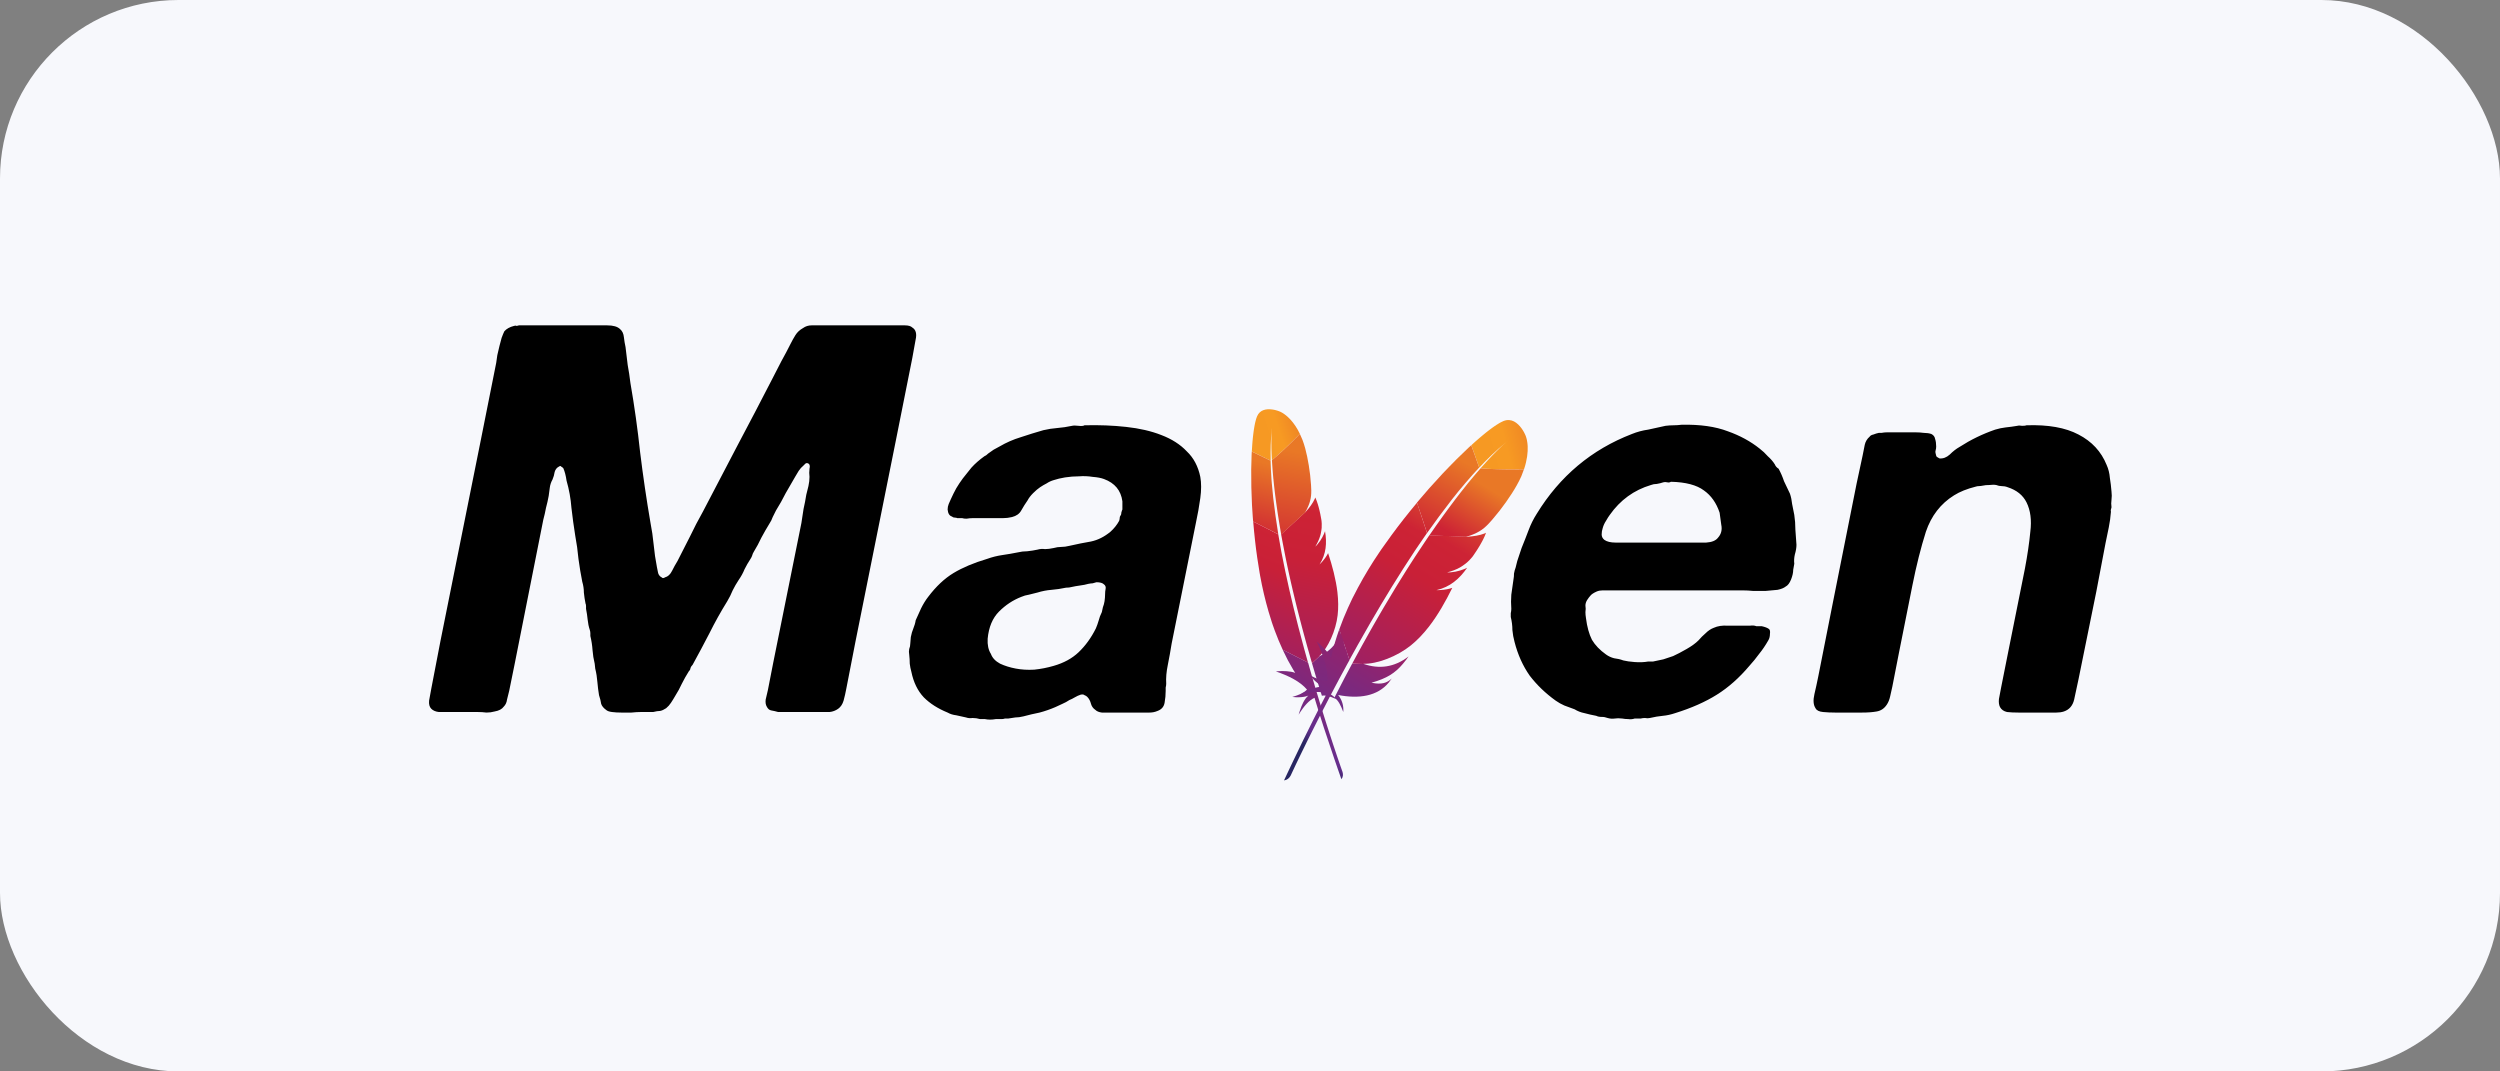 <svg width="140" height="60" viewBox="0 0 140 60" fill="none" xmlns="http://www.w3.org/2000/svg">
<rect x="0" y="0" width="140" height="60" fill="#808080" stroke="none"/>
<rect width="140" height="60" rx="10" fill="#F7F8FC"/>
<path d="M70.396 23.314C70.362 23.395 70.329 23.5 70.299 23.626L70.277 23.725C70.269 23.759 70.263 23.795 70.256 23.831L70.236 23.946L70.216 24.068L70.198 24.197L70.181 24.333L70.164 24.475L70.15 24.625L70.142 24.702L70.129 24.861L70.118 25.026L70.107 25.197L70.102 25.285L71.158 25.798C71.142 25.179 71.162 24.594 71.217 24.057L71.228 23.961L71.221 24.049L71.211 24.194L71.208 24.263L71.202 24.421L71.2 24.51L71.197 24.708L71.198 24.873L71.2 25.055L71.203 25.184L71.21 25.392L71.216 25.539L71.224 25.693L71.228 25.773C71.425 25.612 71.661 25.401 71.905 25.17L72.07 25.013C72.097 24.987 72.125 24.96 72.152 24.933L72.317 24.772L72.48 24.61L72.639 24.448L72.792 24.291C72.623 23.944 72.441 23.69 72.271 23.504L72.215 23.445C72.178 23.407 72.142 23.372 72.107 23.34L72.055 23.295L72.005 23.254C71.989 23.241 71.973 23.228 71.957 23.217L71.911 23.184L71.868 23.154L71.808 23.117L71.754 23.087L71.695 23.058L71.65 23.038L71.569 23.009L71.51 22.99L71.452 22.974L71.408 22.962L71.36 22.951C71.351 22.95 71.343 22.948 71.335 22.946L71.282 22.937L71.227 22.929C70.934 22.892 70.557 22.931 70.396 23.314Z" fill="url(#paint0_linear_28_302)"/>
<path d="M71.434 28.925C71.386 28.579 71.341 28.232 71.3 27.885C71.268 27.606 71.241 27.327 71.219 27.047L71.2 26.799C71.2 26.793 71.2 26.787 71.2 26.78C71.177 26.453 71.161 26.125 71.153 25.797L70.099 25.287L70.096 25.352L70.089 25.486C70.078 25.74 70.071 26.009 70.068 26.292C70.066 26.611 70.069 26.944 70.075 27.292C70.082 27.612 70.095 27.947 70.112 28.287C70.125 28.505 70.139 28.725 70.155 28.948L70.175 29.205L71.584 29.922L71.534 29.588L71.434 28.925Z" fill="url(#paint1_linear_28_302)"/>
<path d="M73.472 37.14L73.494 37.216L73.634 37.693C73.654 37.761 73.674 37.829 73.695 37.898L73.762 38.115L73.785 38.193C73.789 38.206 73.793 38.218 73.798 38.231L74.025 38.961C74.227 38.92 74.471 38.995 74.73 39.108L74.835 39.156C74.644 38.925 74.38 38.771 74.065 38.736C74.928 38.158 75.496 37.414 75.416 36.526C75.408 36.444 75.396 36.364 75.381 36.283C75.368 36.611 75.238 36.851 74.861 37.108L74.814 37.139C75.205 36.449 75.312 35.982 75.266 35.377C75.255 35.234 75.237 35.082 75.211 34.918C75.086 35.818 74.604 36.401 73.9 36.745L73.472 37.14Z" fill="url(#paint2_linear_28_302)"/>
<path d="M72.967 36.084L72.877 35.746L72.697 35.064C72.611 34.731 72.528 34.398 72.447 34.064C72.366 33.726 72.286 33.388 72.207 33.049C72.127 32.703 72.051 32.355 71.979 32.007L71.908 31.662L71.77 30.973C71.746 30.849 71.723 30.724 71.702 30.599C71.663 30.386 71.625 30.173 71.589 29.959L71.582 29.924L70.18 29.206L70.185 29.251C70.185 29.259 70.186 29.266 70.185 29.274C70.214 29.593 70.241 29.916 70.279 30.241C70.315 30.571 70.357 30.902 70.406 31.237C70.448 31.519 70.492 31.798 70.539 32.081L70.569 32.251C70.692 32.928 70.85 33.599 71.042 34.26C71.103 34.465 71.163 34.662 71.224 34.849L71.278 35.007L71.39 35.321C71.523 35.682 71.671 36.038 71.833 36.388L73.249 37.108C73.174 36.847 73.104 36.581 73.028 36.312L72.988 36.161L72.967 36.084Z" fill="url(#paint3_linear_28_302)"/>
<path d="M71.854 36.435C72.022 36.799 72.21 37.154 72.416 37.497L72.531 37.682C72.396 37.628 72.227 37.601 72.062 37.589L71.98 37.584C71.966 37.584 71.953 37.583 71.939 37.583L71.861 37.581L71.75 37.581L71.651 37.584L71.568 37.589L71.452 37.598C71.451 37.598 71.45 37.599 71.45 37.599C72.166 37.848 72.795 38.153 73.191 38.616C73.033 38.79 72.739 38.922 72.368 39.03C72.644 39.06 72.854 39.048 73.006 39.023L73.067 39.012C73.077 39.01 73.086 39.008 73.095 39.006L73.146 38.993L73.19 38.98L73.243 38.962L73.271 38.95C73.043 39.141 72.901 39.465 72.782 39.829L72.742 39.959L72.722 40.024C73.023 39.53 73.322 39.203 73.613 39.078C73.938 40.16 74.314 41.311 74.727 42.513L74.92 43.071C74.985 43.258 75.051 43.446 75.118 43.636C75.214 43.511 75.225 43.374 75.184 43.234L75.052 42.86L74.902 42.423L74.669 41.729L74.478 41.148L74.267 40.492L74.066 39.852L73.881 39.252L73.745 38.803L73.635 38.432C73.62 38.383 73.606 38.334 73.592 38.284L73.55 38.146L73.43 37.732L73.309 37.306L73.255 37.109L73.252 37.106L71.836 36.386C71.839 36.398 71.843 36.408 71.847 36.419L71.854 36.435Z" fill="url(#paint4_linear_28_302)"/>
<path d="M71.749 29.952L71.774 30.09C71.793 30.184 71.809 30.279 71.827 30.374L71.981 31.163L72.037 31.438L72.119 31.826L72.161 32.024C72.203 32.221 72.248 32.421 72.295 32.625L72.391 33.039L72.487 33.442L72.536 33.648L72.639 34.066L72.742 34.472C72.794 34.677 72.848 34.885 72.905 35.098C72.946 35.255 72.989 35.414 73.033 35.575L73.18 36.114L73.292 36.51L73.407 36.914C73.426 36.982 73.446 37.05 73.466 37.118C73.467 37.126 73.469 37.134 73.473 37.14L73.9 36.745L73.89 36.749L73.867 36.76C74.374 36.28 74.809 35.317 74.908 34.449C74.954 34.049 74.949 33.623 74.895 33.159C74.855 32.813 74.785 32.449 74.689 32.056C74.598 31.691 74.493 31.331 74.374 30.975C74.296 31.135 74.184 31.293 74.048 31.447L73.974 31.529L73.948 31.555L73.895 31.609C74.269 31.026 74.314 30.399 74.202 29.748C74.134 29.941 74.001 30.227 73.78 30.484C73.751 30.518 73.718 30.552 73.685 30.585C73.679 30.59 73.674 30.595 73.668 30.601L73.658 30.61C73.782 30.402 73.873 30.205 73.932 30.005C73.942 29.978 73.949 29.95 73.955 29.921L73.964 29.879C73.98 29.814 73.989 29.749 73.999 29.683L74.014 29.557C74.019 29.483 74.021 29.406 74.017 29.328L74.007 29.185C74.007 29.175 74.005 29.164 74.003 29.154L73.989 29.062C73.986 29.048 73.983 29.033 73.98 29.019C73.955 28.866 73.923 28.714 73.887 28.563L73.856 28.442L73.828 28.34L73.792 28.22L73.745 28.079C73.74 28.065 73.736 28.051 73.73 28.038L73.702 27.966C73.693 27.945 73.684 27.924 73.676 27.906L73.652 27.858C73.648 27.878 73.642 27.896 73.634 27.915L73.621 27.944C73.533 28.152 73.328 28.437 73.141 28.637C73.138 28.639 73.135 28.641 73.134 28.646L73.096 28.685C73.089 28.692 73.082 28.7 73.076 28.707L73.084 28.693L71.737 29.93C71.749 29.939 71.75 29.947 71.749 29.952Z" fill="url(#paint5_linear_28_302)"/>
<path d="M71.228 25.773C71.234 25.871 71.24 25.974 71.248 26.081L71.264 26.3C71.267 26.337 71.27 26.375 71.273 26.414L71.293 26.649L71.304 26.77L71.307 26.809C71.308 26.816 71.309 26.822 71.311 26.828C71.322 26.949 71.335 27.073 71.349 27.201L71.379 27.462C71.389 27.55 71.4 27.641 71.412 27.734L71.468 28.158C71.494 28.351 71.523 28.551 71.554 28.759L71.579 28.917C71.603 29.077 71.63 29.242 71.658 29.411L71.747 29.931L73.093 28.694C73.374 28.184 73.435 27.866 73.432 27.471C73.43 27.392 73.427 27.309 73.421 27.225L73.416 27.139C73.393 26.782 73.353 26.426 73.294 26.072C73.239 25.729 73.171 25.399 73.094 25.117C73.05 24.953 72.999 24.791 72.939 24.633C72.894 24.518 72.844 24.406 72.791 24.295L72.638 24.452C72.612 24.478 72.586 24.505 72.559 24.531L72.399 24.692L72.235 24.854L72.07 25.014L71.987 25.092L71.824 25.246C71.631 25.427 71.432 25.603 71.228 25.772V25.773Z" fill="url(#paint6_linear_28_302)"/>
<path d="M63.066 23.907C63.813 23.988 64.47 24.14 65.036 24.363C65.621 24.586 66.096 24.89 66.46 25.276C66.844 25.64 67.096 26.117 67.217 26.705C67.278 27.049 67.278 27.445 67.217 27.891C67.154 28.35 67.073 28.807 66.975 29.259L65.612 36.041C65.551 36.426 65.48 36.822 65.399 37.227C65.318 37.613 65.288 37.967 65.308 38.292C65.308 38.353 65.298 38.423 65.278 38.505V38.687C65.278 38.91 65.258 39.133 65.217 39.356C65.177 39.579 65.046 39.731 64.823 39.812C64.68 39.874 64.525 39.905 64.369 39.904H61.703C61.541 39.883 61.42 39.833 61.339 39.752C61.22 39.674 61.134 39.555 61.096 39.417C61.056 39.255 60.985 39.123 60.884 39.022C60.842 38.98 60.79 38.949 60.733 38.93C60.692 38.89 60.622 38.88 60.521 38.9C60.404 38.938 60.293 38.989 60.188 39.052C60.086 39.113 59.985 39.164 59.884 39.204C59.763 39.285 59.632 39.356 59.49 39.417C59.369 39.478 59.238 39.539 59.097 39.599C58.811 39.722 58.518 39.824 58.218 39.904C57.915 39.965 57.612 40.035 57.309 40.117C57.147 40.157 56.996 40.178 56.854 40.178C56.733 40.198 56.602 40.218 56.46 40.238H56.279C56.218 40.258 56.157 40.269 56.097 40.269H55.764C55.541 40.309 55.339 40.309 55.157 40.269H54.885C54.747 40.228 54.604 40.208 54.461 40.208C54.339 40.228 54.214 40.218 54.097 40.177L53.551 40.056C53.37 40.035 53.208 39.985 53.067 39.904C52.521 39.681 52.077 39.397 51.733 39.052C51.39 38.687 51.158 38.211 51.037 37.623C50.995 37.473 50.964 37.321 50.946 37.166C50.946 37.004 50.936 36.832 50.915 36.65C50.895 36.549 50.895 36.446 50.915 36.345C50.956 36.244 50.976 36.143 50.976 36.041C50.976 35.98 50.986 35.859 51.006 35.676C51.047 35.474 51.087 35.332 51.127 35.251C51.208 35.048 51.259 34.876 51.279 34.734L51.582 34.065C51.703 33.821 51.834 33.608 51.976 33.426C52.42 32.838 52.895 32.392 53.4 32.088C53.905 31.784 54.531 31.52 55.279 31.297C55.554 31.198 55.838 31.126 56.127 31.084C56.422 31.042 56.714 30.991 57.006 30.932C57.167 30.892 57.339 30.871 57.521 30.871C57.723 30.851 57.915 30.82 58.097 30.78C58.234 30.74 58.379 30.729 58.521 30.75C58.662 30.75 58.824 30.729 59.006 30.689C59.144 30.649 59.286 30.628 59.43 30.628C59.571 30.628 59.723 30.608 59.885 30.567C60.329 30.466 60.733 30.385 61.096 30.324C61.48 30.243 61.844 30.06 62.187 29.776C62.389 29.594 62.551 29.391 62.672 29.168C62.692 29.107 62.703 29.057 62.703 29.016C62.703 28.976 62.712 28.935 62.733 28.894C62.773 28.854 62.794 28.793 62.794 28.712C62.814 28.631 62.834 28.57 62.854 28.53V28.073C62.773 27.465 62.43 27.049 61.824 26.826C61.662 26.765 61.45 26.725 61.188 26.705C60.937 26.664 60.683 26.654 60.43 26.674C60.167 26.674 59.905 26.695 59.642 26.735C59.4 26.776 59.188 26.826 59.006 26.887C58.866 26.927 58.733 26.989 58.612 27.07C58.491 27.131 58.37 27.202 58.248 27.283C58.127 27.364 57.996 27.475 57.854 27.617C57.713 27.759 57.612 27.891 57.551 28.012C57.42 28.199 57.299 28.392 57.188 28.59C57.087 28.773 56.915 28.894 56.672 28.955C56.511 28.996 56.339 29.016 56.157 29.016H54.461C54.36 29.016 54.248 29.026 54.127 29.047C54.026 29.047 53.946 29.037 53.885 29.016H53.612C53.572 28.996 53.521 28.986 53.461 28.986C53.4 28.986 53.35 28.965 53.309 28.925C53.168 28.884 53.087 28.753 53.067 28.53C53.067 28.428 53.087 28.327 53.127 28.225C53.168 28.124 53.208 28.033 53.248 27.952C53.341 27.745 53.442 27.542 53.551 27.343C53.663 27.155 53.785 26.972 53.915 26.796L54.157 26.492L54.4 26.188C54.602 25.965 54.844 25.752 55.127 25.549C55.188 25.529 55.258 25.478 55.339 25.397C55.442 25.329 55.543 25.258 55.642 25.184C55.743 25.123 55.855 25.063 55.976 25.002C56.348 24.784 56.745 24.61 57.157 24.485C57.582 24.343 58.006 24.211 58.43 24.09C58.689 24.029 58.953 23.988 59.218 23.968C59.48 23.947 59.753 23.907 60.036 23.846C60.117 23.826 60.238 23.826 60.4 23.846C60.561 23.866 60.672 23.856 60.733 23.816C61.561 23.795 62.339 23.826 63.066 23.907ZM96.753 24.15C97.44 24.393 98.036 24.718 98.541 25.123C98.707 25.249 98.859 25.392 98.996 25.549C99.157 25.691 99.288 25.843 99.39 26.005C99.43 26.107 99.501 26.188 99.602 26.249C99.723 26.472 99.825 26.706 99.905 26.948C100.006 27.171 100.117 27.404 100.238 27.648C100.299 27.83 100.339 28.023 100.359 28.225C100.4 28.408 100.44 28.611 100.48 28.834C100.521 29.097 100.541 29.371 100.541 29.655L100.602 30.506C100.602 30.669 100.571 30.851 100.511 31.054C100.47 31.236 100.46 31.409 100.48 31.571L100.42 31.905C100.42 32.067 100.379 32.25 100.299 32.453C100.218 32.655 100.117 32.787 99.996 32.848C99.894 32.929 99.743 32.99 99.541 33.031C99.339 33.051 99.117 33.071 98.874 33.092H98.177C97.976 33.072 97.774 33.062 97.572 33.061H89.754C89.633 33.061 89.521 33.081 89.421 33.122C89.239 33.203 89.117 33.284 89.057 33.365C89.016 33.406 88.956 33.487 88.875 33.608C88.814 33.71 88.784 33.811 88.784 33.912C88.804 34.034 88.804 34.156 88.784 34.277C88.784 34.379 88.794 34.49 88.814 34.612C88.875 35.099 88.986 35.504 89.148 35.828C89.33 36.133 89.592 36.406 89.936 36.65C90.072 36.749 90.227 36.821 90.39 36.862C90.572 36.883 90.743 36.923 90.905 36.984C91.067 37.025 91.279 37.055 91.541 37.075C91.824 37.096 92.077 37.085 92.299 37.045H92.572C92.774 37.004 92.966 36.964 93.148 36.923L93.693 36.741C93.915 36.639 94.168 36.508 94.45 36.345C94.733 36.183 94.956 36.021 95.117 35.859C95.238 35.717 95.37 35.585 95.511 35.464C95.653 35.322 95.804 35.22 95.966 35.159C96.188 35.058 96.45 35.017 96.753 35.038H97.996C98.137 35.017 98.258 35.028 98.359 35.068H98.662C98.844 35.109 98.975 35.159 99.056 35.22C99.117 35.261 99.137 35.352 99.117 35.494C99.117 35.636 99.087 35.757 99.026 35.859C98.864 36.143 98.693 36.396 98.511 36.619C98.341 36.852 98.159 37.075 97.965 37.288C97.4 37.957 96.794 38.495 96.147 38.9C95.501 39.306 94.723 39.65 93.814 39.934C93.572 40.015 93.339 40.066 93.117 40.086C92.895 40.106 92.653 40.147 92.39 40.208C92.309 40.228 92.218 40.228 92.117 40.208C92.037 40.208 91.956 40.218 91.875 40.238H91.542C91.425 40.278 91.3 40.289 91.178 40.269C91.066 40.269 90.954 40.259 90.845 40.238C90.683 40.218 90.542 40.218 90.421 40.238C90.299 40.258 90.168 40.248 90.027 40.208C89.92 40.166 89.807 40.145 89.693 40.147C89.572 40.147 89.471 40.127 89.39 40.086C89.166 40.045 88.944 39.994 88.724 39.934C88.53 39.897 88.346 39.825 88.178 39.721C87.988 39.645 87.796 39.574 87.602 39.508C87.432 39.434 87.27 39.342 87.118 39.235C86.552 38.829 86.067 38.363 85.663 37.836C85.279 37.288 84.997 36.66 84.815 35.95C84.755 35.731 84.714 35.507 84.694 35.281C84.694 35.038 84.663 34.794 84.603 34.551V34.338C84.623 34.257 84.633 34.176 84.633 34.095C84.613 33.832 84.613 33.568 84.633 33.304L84.754 32.453C84.775 32.343 84.785 32.23 84.784 32.118C84.805 31.997 84.835 31.885 84.875 31.784L84.966 31.419L85.209 30.689C85.345 30.356 85.477 30.022 85.603 29.685C85.721 29.366 85.874 29.06 86.057 28.773C87.35 26.664 89.128 25.174 91.39 24.302C91.682 24.184 91.987 24.102 92.299 24.059C92.602 23.998 92.925 23.927 93.269 23.846C93.43 23.826 93.582 23.816 93.723 23.816C93.865 23.816 94.016 23.805 94.178 23.785C95.208 23.765 96.067 23.887 96.753 24.15ZM34 18.22C34.343 18.22 34.586 18.291 34.727 18.433C34.848 18.534 34.919 18.686 34.939 18.889C34.959 19.072 34.99 19.254 35.03 19.436C35.07 19.761 35.111 20.095 35.151 20.44C35.212 20.765 35.262 21.099 35.303 21.444C35.527 22.735 35.709 24.033 35.848 25.336C36.009 26.648 36.201 27.956 36.424 29.259C36.505 29.665 36.565 30.081 36.606 30.506C36.646 30.932 36.707 31.348 36.787 31.753L36.848 32.057C36.868 32.159 36.919 32.24 37 32.301C37.04 32.321 37.07 32.341 37.09 32.361C37.131 32.382 37.181 32.372 37.242 32.331C37.404 32.29 37.535 32.169 37.636 31.966C37.728 31.779 37.829 31.596 37.939 31.419C38.175 30.965 38.407 30.508 38.636 30.05C38.862 29.576 39.105 29.109 39.363 28.651L41.302 24.941C41.969 23.684 42.626 22.427 43.272 21.17C43.429 20.854 43.591 20.539 43.757 20.227C43.936 19.907 44.108 19.582 44.272 19.254C44.355 19.087 44.446 18.925 44.544 18.767C44.645 18.605 44.787 18.473 44.969 18.372C45.11 18.27 45.272 18.22 45.453 18.22H50.665C50.867 18.22 51.009 18.261 51.09 18.342C51.291 18.463 51.352 18.696 51.271 19.041C51.211 19.365 51.15 19.7 51.09 20.045L50.18 24.607L47.908 35.92L47.393 38.566C47.352 38.791 47.301 39.014 47.241 39.235C47.181 39.437 47.08 39.589 46.938 39.691C46.795 39.793 46.628 39.856 46.453 39.873H43.575C43.445 39.835 43.314 39.805 43.181 39.782C43.08 39.762 42.999 39.691 42.938 39.569C42.878 39.468 42.858 39.336 42.878 39.174C42.918 39.011 42.959 38.839 42.999 38.657L43.302 37.106L44.878 29.29C44.918 29.006 44.959 28.742 44.999 28.499C45.059 28.238 45.11 27.974 45.151 27.709L45.272 27.222C45.312 27.04 45.332 26.867 45.332 26.705C45.312 26.553 45.312 26.4 45.332 26.249C45.373 26.087 45.343 25.985 45.242 25.945C45.181 25.924 45.13 25.934 45.09 25.975L44.999 26.066C44.893 26.153 44.801 26.256 44.726 26.37L44.544 26.674C44.358 26.986 44.176 27.3 43.999 27.617C43.833 27.95 43.651 28.275 43.454 28.59L43.272 28.955C43.228 29.085 43.167 29.207 43.09 29.32C42.931 29.579 42.779 29.843 42.636 30.111C42.51 30.383 42.368 30.647 42.211 30.902C42.171 30.963 42.141 31.034 42.12 31.115C42.1 31.176 42.07 31.236 42.029 31.297C41.907 31.483 41.795 31.676 41.696 31.875C41.615 32.078 41.504 32.28 41.363 32.483C41.24 32.669 41.129 32.862 41.03 33.061C40.945 33.272 40.844 33.475 40.727 33.669C40.366 34.252 40.032 34.85 39.727 35.464C39.421 36.056 39.108 36.644 38.787 37.227C38.727 37.288 38.686 37.349 38.666 37.41C38.666 37.471 38.636 37.532 38.575 37.592C38.432 37.819 38.301 38.052 38.181 38.292C38.076 38.523 37.954 38.747 37.818 38.961C37.741 39.095 37.661 39.227 37.575 39.356C37.501 39.471 37.408 39.574 37.303 39.66C37.181 39.742 37.07 39.792 36.969 39.812C36.868 39.812 36.737 39.833 36.575 39.873H35.878C35.737 39.873 35.565 39.883 35.363 39.904H34.788C34.606 39.904 34.434 39.894 34.273 39.873C34.111 39.853 34 39.812 33.939 39.752C33.798 39.65 33.707 39.539 33.666 39.417C33.646 39.275 33.606 39.113 33.545 38.93C33.505 38.688 33.475 38.445 33.454 38.201C33.435 37.944 33.395 37.69 33.333 37.44L33.303 37.166C33.241 36.917 33.201 36.663 33.182 36.406C33.164 36.14 33.123 35.875 33.06 35.616V35.464C33.06 35.403 33.05 35.342 33.03 35.281C32.969 35.099 32.929 34.906 32.909 34.703C32.889 34.499 32.858 34.296 32.818 34.095V33.943C32.818 33.882 32.808 33.831 32.788 33.791C32.747 33.59 32.717 33.387 32.697 33.182C32.697 32.98 32.666 32.777 32.606 32.574C32.525 32.169 32.454 31.743 32.394 31.297C32.354 30.858 32.294 30.422 32.212 29.989C32.13 29.474 32.059 28.957 32 28.438C31.962 27.923 31.87 27.414 31.727 26.918C31.687 26.634 31.626 26.401 31.545 26.218C31.51 26.181 31.469 26.151 31.424 26.127C31.404 26.086 31.363 26.086 31.303 26.127C31.182 26.188 31.101 26.289 31.061 26.431C31.039 26.578 30.998 26.721 30.939 26.857C30.859 26.997 30.808 27.152 30.788 27.313C30.767 27.455 30.747 27.607 30.727 27.769C30.686 27.994 30.636 28.218 30.576 28.438C30.535 28.663 30.484 28.887 30.424 29.107L28.818 37.197L28.515 38.687L28.394 39.173C28.374 39.336 28.313 39.468 28.212 39.569C28.111 39.711 27.94 39.802 27.697 39.843C27.556 39.883 27.404 39.904 27.242 39.904C27.082 39.883 26.92 39.873 26.758 39.873H24.576C24.394 39.853 24.253 39.792 24.152 39.691C24.051 39.589 24.01 39.437 24.03 39.234L24.152 38.565L24.667 35.889L26.939 24.576L27.788 20.318C27.808 20.196 27.828 20.055 27.849 19.892C27.889 19.71 27.929 19.538 27.97 19.375C28.01 19.213 28.051 19.061 28.091 18.919C28.151 18.757 28.202 18.635 28.242 18.554C28.363 18.412 28.545 18.311 28.788 18.25C28.848 18.23 28.889 18.23 28.909 18.25C28.95 18.25 29 18.24 29.06 18.22H34L34 18.22ZM116.395 24.333C117.142 24.718 117.668 25.285 117.971 26.036C118.072 26.259 118.132 26.502 118.153 26.765C118.193 27.009 118.223 27.262 118.244 27.526C118.264 27.688 118.264 27.84 118.244 27.982C118.223 28.123 118.223 28.267 118.244 28.408C118.203 28.53 118.193 28.611 118.213 28.651C118.191 28.947 118.151 29.242 118.092 29.533C118.031 29.837 117.971 30.131 117.91 30.415L117.395 33.122L116.395 38.048C116.316 38.424 116.236 38.799 116.153 39.174C116.072 39.518 115.88 39.742 115.577 39.843C115.456 39.883 115.314 39.904 115.153 39.904H113.032C112.789 39.904 112.577 39.894 112.395 39.873C112.214 39.833 112.082 39.742 112.002 39.599C111.941 39.478 111.921 39.326 111.941 39.143C111.981 38.941 112.022 38.728 112.062 38.505L112.486 36.376L113.395 31.845C113.537 31.094 113.638 30.405 113.698 29.776C113.779 29.128 113.708 28.58 113.486 28.134C113.284 27.729 112.931 27.445 112.426 27.283C112.32 27.241 112.206 27.221 112.092 27.222C111.991 27.222 111.89 27.201 111.789 27.161C111.688 27.141 111.557 27.141 111.395 27.161C111.254 27.161 111.143 27.171 111.062 27.192C110.961 27.212 110.88 27.222 110.82 27.222C110.759 27.222 110.698 27.232 110.638 27.252C110.153 27.374 109.749 27.536 109.426 27.739C108.678 28.205 108.153 28.884 107.85 29.776C107.567 30.669 107.315 31.672 107.093 32.787L106.335 36.589L105.972 38.444L105.85 38.991C105.81 39.174 105.749 39.326 105.669 39.448C105.527 39.67 105.335 39.802 105.093 39.843C104.871 39.883 104.598 39.904 104.275 39.904H102.76C102.537 39.904 102.315 39.894 102.093 39.873C101.871 39.853 101.729 39.782 101.669 39.66C101.548 39.478 101.527 39.214 101.608 38.87C101.684 38.547 101.755 38.222 101.82 37.897L102.638 33.761L103.972 27.07L104.305 25.519C104.345 25.296 104.386 25.093 104.426 24.91C104.464 24.732 104.56 24.572 104.699 24.454C104.739 24.393 104.81 24.353 104.911 24.333C105.009 24.293 105.11 24.262 105.214 24.241H105.365C105.465 24.221 105.567 24.211 105.669 24.211H107.274C107.436 24.211 107.588 24.221 107.729 24.241C107.891 24.241 108.032 24.262 108.153 24.302C108.274 24.363 108.345 24.454 108.365 24.576C108.406 24.698 108.426 24.84 108.426 25.002C108.426 25.083 108.416 25.154 108.396 25.215C108.375 25.276 108.375 25.336 108.396 25.397C108.416 25.498 108.436 25.559 108.456 25.58C108.497 25.6 108.547 25.63 108.608 25.671C108.81 25.691 109.002 25.62 109.183 25.458C109.365 25.276 109.547 25.134 109.729 25.032C110.354 24.628 111.025 24.301 111.729 24.059C111.931 23.998 112.123 23.958 112.304 23.937C112.528 23.914 112.75 23.884 112.971 23.846C113.032 23.826 113.123 23.826 113.244 23.846C113.365 23.846 113.446 23.836 113.486 23.816C114.698 23.775 115.668 23.948 116.395 24.333ZM61.4 32.605C61.319 32.625 61.248 32.645 61.188 32.666C61.127 32.666 61.046 32.676 60.945 32.696C60.803 32.737 60.652 32.767 60.49 32.787C60.317 32.81 60.145 32.84 59.975 32.879C59.915 32.899 59.824 32.909 59.703 32.909C59.42 32.97 59.147 33.01 58.885 33.031C58.622 33.051 58.359 33.102 58.097 33.183L57.612 33.304C57.47 33.325 57.329 33.365 57.188 33.426C56.723 33.608 56.309 33.882 55.945 34.247C55.582 34.612 55.37 35.119 55.309 35.768C55.289 36.112 55.349 36.396 55.491 36.619C55.572 36.842 55.743 37.025 56.006 37.166C56.269 37.288 56.561 37.38 56.885 37.44C57.208 37.501 57.551 37.522 57.915 37.501C58.284 37.464 58.649 37.392 59.006 37.288C59.571 37.126 60.036 36.873 60.4 36.528C60.783 36.163 61.107 35.717 61.369 35.19C61.43 35.048 61.48 34.906 61.521 34.764C61.561 34.602 61.622 34.44 61.703 34.277L61.763 34.004C61.804 33.902 61.834 33.791 61.854 33.669C61.874 33.527 61.884 33.406 61.884 33.304C61.884 33.183 61.894 33.071 61.915 32.97C61.935 32.868 61.904 32.787 61.824 32.727C61.743 32.645 61.602 32.605 61.4 32.605ZM93.572 26.979C93.511 27.019 93.44 27.029 93.36 27.009C93.279 26.989 93.208 26.989 93.148 27.009C93.026 27.05 92.905 27.08 92.784 27.1C92.663 27.1 92.552 27.121 92.451 27.161C91.501 27.445 90.734 28.002 90.148 28.834C90.087 28.915 90.016 29.026 89.936 29.168C89.855 29.29 89.794 29.423 89.754 29.564C89.714 29.681 89.694 29.804 89.693 29.928C89.693 30.05 89.744 30.151 89.845 30.233C89.986 30.334 90.198 30.385 90.481 30.385H95.541C95.865 30.364 96.087 30.273 96.208 30.111C96.39 29.908 96.45 29.665 96.39 29.381C96.349 29.077 96.319 28.854 96.299 28.712C96.117 28.165 95.824 27.749 95.42 27.465C95.016 27.161 94.4 26.999 93.572 26.979Z" fill="black"/>
<path d="M84.191 23.58C84.147 23.597 84.1 23.62 84.05 23.647L83.971 23.69C83.917 23.721 83.859 23.757 83.798 23.797L83.704 23.86L83.606 23.928L83.503 24.003L83.395 24.084L83.34 24.127L83.225 24.216L83.108 24.312L82.986 24.413L82.86 24.519L82.731 24.631L82.598 24.747L82.463 24.869L82.394 24.932L82.838 26.187C83.318 25.673 83.8 25.215 84.274 24.825L84.44 24.689L84.452 24.68L84.338 24.773L84.225 24.871L84.104 24.981L83.988 25.09L83.891 25.184L83.821 25.252L83.671 25.404L83.547 25.531L83.369 25.719L83.275 25.821L83.177 25.929L83.022 26.101L82.914 26.223C83.025 26.233 83.146 26.243 83.275 26.25L83.474 26.261L83.682 26.27L83.898 26.276L84.12 26.281L84.346 26.284L84.459 26.285L84.685 26.285C84.723 26.285 84.761 26.285 84.798 26.285L85.021 26.283C85.058 26.282 85.095 26.282 85.131 26.281L85.346 26.276C85.523 25.748 85.563 25.323 85.55 25.006L85.545 24.926L85.538 24.85L85.534 24.814L85.524 24.746L85.513 24.683C85.512 24.673 85.51 24.663 85.508 24.654L85.496 24.598L85.483 24.547L85.47 24.502L85.457 24.461L85.434 24.395L85.414 24.349L85.368 24.254L85.342 24.203L85.319 24.163L85.294 24.12L85.264 24.073L85.231 24.023L85.195 23.973C84.993 23.699 84.647 23.391 84.191 23.58Z" fill="url(#paint7_linear_28_302)"/>
<path d="M80.584 28.925C80.824 28.602 81.063 28.288 81.3 27.981C81.548 27.664 81.797 27.359 82.05 27.063C82.065 27.044 82.08 27.026 82.094 27.012C82.335 26.73 82.581 26.453 82.835 26.182L82.39 24.932L82.336 24.982L82.224 25.084C82.002 25.291 81.784 25.502 81.57 25.716C81.443 25.844 81.314 25.975 81.183 26.11L80.918 26.385L80.783 26.526C80.527 26.8 80.275 27.077 80.026 27.357C79.862 27.545 79.699 27.734 79.538 27.924L79.349 28.146L79.916 29.847L80.141 29.539L80.584 28.925Z" fill="url(#paint8_linear_28_302)"/>
<path d="M75.722 37.164L75.638 37.32L75.415 37.738C75.377 37.808 75.34 37.879 75.302 37.951L75.185 38.179C75.162 38.221 75.14 38.259 75.121 38.301L74.998 38.542L74.726 39.071C74.947 39.214 75.094 39.524 75.224 39.872C75.253 39.535 75.162 39.201 74.937 38.92C76.089 39.144 77.136 38.997 77.774 38.219C77.829 38.149 77.885 38.075 77.938 37.996C77.668 38.25 77.371 38.339 76.862 38.244L76.805 38.232C77.664 37.989 78.121 37.698 78.562 37.175C78.674 37.041 78.78 36.903 78.881 36.761C78.068 37.386 77.219 37.471 76.379 37.186L75.722 37.164Z" fill="url(#paint9_linear_28_302)"/>
<path d="M76.108 35.989L76.347 35.567L76.742 34.873C76.936 34.537 77.133 34.203 77.332 33.87C77.534 33.532 77.737 33.196 77.943 32.861C78.153 32.518 78.366 32.178 78.584 31.84C78.797 31.505 79.018 31.172 79.234 30.841C79.313 30.721 79.392 30.605 79.475 30.486C79.611 30.284 79.751 30.082 79.891 29.88L79.913 29.846L79.353 28.151L79.321 28.19C79.316 28.197 79.31 28.203 79.303 28.209C79.074 28.488 78.84 28.771 78.613 29.062C78.381 29.358 78.153 29.657 77.927 29.966C77.737 30.226 77.552 30.486 77.365 30.751L77.256 30.912C76.818 31.555 76.414 32.221 76.046 32.907C75.936 33.112 75.829 33.318 75.725 33.526C75.643 33.695 75.565 33.869 75.487 34.038C75.307 34.436 75.144 34.84 74.998 35.25L75.568 36.96L75.679 36.757L75.906 36.349C75.944 36.28 75.982 36.211 76.02 36.142L76.108 35.989Z" fill="url(#paint10_linear_28_302)"/>
<path d="M74.977 35.305C74.825 35.732 74.695 36.168 74.589 36.609L74.534 36.849C74.483 36.73 74.4 36.607 74.307 36.491L74.25 36.423C74.241 36.412 74.231 36.4 74.221 36.389L74.162 36.324L74.104 36.262L74.046 36.203L73.963 36.123L73.888 36.054L73.805 35.981L73.731 35.92C74.11 36.692 74.374 37.438 74.327 38.127C74.062 38.142 73.72 38.013 73.337 37.804C73.502 38.007 73.653 38.151 73.781 38.251L73.838 38.295C73.848 38.301 73.857 38.308 73.866 38.314L73.918 38.349L73.966 38.379L74.009 38.404L74.049 38.425L74.084 38.441L74.113 38.454L74.127 38.46C73.805 38.432 73.449 38.568 73.081 38.755L72.958 38.819L72.834 38.886C73.468 38.729 73.968 38.704 74.301 38.835C74.134 39.152 73.97 39.471 73.807 39.79L73.557 40.283C73.169 41.056 72.79 41.833 72.418 42.615L72.162 43.156C72.076 43.337 71.99 43.52 71.904 43.704C72.08 43.681 72.197 43.579 72.276 43.434L72.566 42.816L72.834 42.26L73.175 41.562L73.477 40.956L73.776 40.363L74.06 39.807L74.454 39.046L74.734 38.514L74.83 38.333L74.913 38.179L74.988 38.035L75.103 37.822L75.339 37.388L75.459 37.166L75.571 36.965L75.572 36.96L75.001 35.251C74.994 35.264 74.989 35.275 74.984 35.286L74.977 35.305Z" fill="url(#paint11_linear_28_302)"/>
<path d="M80.024 30.003L79.936 30.134C79.876 30.224 79.815 30.314 79.754 30.405L79.461 30.847L79.252 31.162L79.199 31.244C79.12 31.366 79.04 31.49 78.96 31.616L78.716 32C78.55 32.263 78.386 32.527 78.224 32.792L78.098 32.999C77.891 33.339 77.687 33.681 77.485 34.024L77.246 34.433C77.126 34.64 77.004 34.85 76.881 35.067C76.809 35.194 76.736 35.324 76.662 35.455L76.299 36.105L76.188 36.307L75.962 36.719C75.886 36.858 75.81 36.999 75.734 37.141C75.728 37.148 75.723 37.156 75.722 37.164L76.379 37.186C76.368 37.181 76.355 37.179 76.34 37.172C77.129 37.19 78.241 36.761 79.008 36.142C79.362 35.856 79.695 35.51 80.019 35.093C80.26 34.783 80.492 34.434 80.726 34.041C80.941 33.675 81.142 33.301 81.328 32.919C81.138 32.986 80.924 33.025 80.692 33.04L80.568 33.046C80.54 33.047 80.513 33.047 80.484 33.047L80.44 33.048C81.204 32.876 81.735 32.407 82.161 31.795C81.954 31.896 81.62 32.02 81.238 32.05C81.188 32.055 81.135 32.056 81.082 32.056C81.073 32.055 81.065 32.055 81.056 32.055L81.041 32.054C81.305 31.986 81.535 31.901 81.74 31.787C81.769 31.772 81.797 31.755 81.825 31.737L81.866 31.71C81.929 31.671 81.989 31.626 82.049 31.581L82.16 31.491C82.245 31.417 82.327 31.334 82.402 31.242L82.45 31.186C82.457 31.177 82.465 31.168 82.472 31.158L82.532 31.072C82.542 31.058 82.551 31.044 82.56 31.031C82.662 30.884 82.759 30.734 82.85 30.581L82.884 30.523C82.928 30.447 82.967 30.379 83.001 30.314L83.041 30.238L83.101 30.114C83.114 30.089 83.125 30.065 83.135 30.041L83.153 30L83.183 29.925C83.192 29.903 83.199 29.881 83.206 29.862L83.214 29.835C83.196 29.846 83.177 29.857 83.155 29.866L83.122 29.879C82.886 29.976 82.495 30.042 82.186 30.054C82.182 30.053 82.178 30.053 82.173 30.056L82.112 30.057C82.101 30.057 82.09 30.058 82.079 30.059L82.096 30.053L80.033 29.976C80.034 29.992 80.029 29.999 80.024 30.003Z" fill="url(#paint12_linear_28_302)"/>
<path d="M82.915 26.223C82.841 26.306 82.765 26.394 82.686 26.487L82.526 26.676L82.359 26.876L82.157 27.12C82.153 27.126 82.149 27.132 82.145 27.138C82.03 27.28 81.912 27.428 81.79 27.584L81.605 27.824L81.51 27.948L81.244 28.302L81.07 28.536C80.981 28.655 80.892 28.778 80.8 28.905L80.708 29.034C80.615 29.161 80.522 29.292 80.428 29.427L80.237 29.701L80.04 29.985L82.103 30.062C82.733 29.875 83.034 29.668 83.343 29.348C83.405 29.283 83.468 29.213 83.531 29.141L83.594 29.068C83.858 28.762 84.107 28.443 84.34 28.112C84.567 27.791 84.774 27.472 84.935 27.183C85.03 27.016 85.117 26.845 85.195 26.67C85.251 26.534 85.299 26.405 85.342 26.28L85.128 26.284L84.908 26.286L84.684 26.287L84.458 26.286L84.345 26.285L84.12 26.281L83.898 26.276L83.79 26.273L83.577 26.265L83.474 26.261L83.275 26.25C83.146 26.242 83.025 26.233 82.915 26.223Z" fill="url(#paint13_linear_28_302)"/>
<defs>
<linearGradient id="paint0_linear_28_302" x1="70.658" y1="24.748" x2="74.082" y2="23.636" gradientUnits="userSpaceOnUse">
<stop stop-color="#F69923"/>
<stop offset="0.312" stop-color="#F79A23"/>
<stop offset="0.838" stop-color="#E97826"/>
</linearGradient>
<linearGradient id="paint1_linear_28_302" x1="70.388" y1="43.594" x2="74.616" y2="26.872" gradientUnits="userSpaceOnUse">
<stop offset="0.323" stop-color="#9E2064"/>
<stop offset="0.63" stop-color="#C92037"/>
<stop offset="0.751" stop-color="#CD2335"/>
<stop offset="1" stop-color="#E97826"/>
</linearGradient>
<linearGradient id="paint2_linear_28_302" x1="74.154" y1="43.067" x2="76.931" y2="29.59" gradientUnits="userSpaceOnUse">
<stop stop-color="#282662"/>
<stop offset="0.095" stop-color="#662E8D"/>
<stop offset="0.788" stop-color="#9F2064"/>
<stop offset="0.949" stop-color="#CD2032"/>
</linearGradient>
<linearGradient id="paint3_linear_28_302" x1="71.108" y1="42.679" x2="77.251" y2="27.797" gradientUnits="userSpaceOnUse">
<stop offset="0.323" stop-color="#9E2064"/>
<stop offset="0.63" stop-color="#C92037"/>
<stop offset="0.751" stop-color="#CD2335"/>
<stop offset="1" stop-color="#E97826"/>
</linearGradient>
<linearGradient id="paint4_linear_28_302" x1="72.634" y1="41.99" x2="77.572" y2="35.861" gradientUnits="userSpaceOnUse">
<stop stop-color="#282662"/>
<stop offset="0.095" stop-color="#662E8D"/>
<stop offset="0.788" stop-color="#9F2064"/>
<stop offset="0.949" stop-color="#CD2032"/>
</linearGradient>
<linearGradient id="paint5_linear_28_302" x1="73.013" y1="45.278" x2="77.533" y2="23.962" gradientUnits="userSpaceOnUse">
<stop offset="0.323" stop-color="#9E2064"/>
<stop offset="0.63" stop-color="#C92037"/>
<stop offset="0.751" stop-color="#CD2335"/>
<stop offset="1" stop-color="#E97826"/>
</linearGradient>
<linearGradient id="paint6_linear_28_302" x1="71.72" y1="50.549" x2="75.973" y2="25.876" gradientUnits="userSpaceOnUse">
<stop offset="0.323" stop-color="#9E2064"/>
<stop offset="0.63" stop-color="#C92037"/>
<stop offset="0.751" stop-color="#CD2335"/>
<stop offset="1" stop-color="#E97826"/>
</linearGradient>
<linearGradient id="paint7_linear_28_302" x1="82.919" y1="25.188" x2="87.362" y2="24.008" gradientUnits="userSpaceOnUse">
<stop stop-color="#F69923"/>
<stop offset="0.312" stop-color="#F79A23"/>
<stop offset="0.838" stop-color="#E97826"/>
</linearGradient>
<linearGradient id="paint8_linear_28_302" x1="76.372" y1="44.346" x2="85.459" y2="27.758" gradientUnits="userSpaceOnUse">
<stop offset="0.323" stop-color="#9E2064"/>
<stop offset="0.63" stop-color="#C92037"/>
<stop offset="0.751" stop-color="#CD2335"/>
<stop offset="1" stop-color="#E97826"/>
</linearGradient>
<linearGradient id="paint9_linear_28_302" x1="73.87" y1="40.782" x2="77.972" y2="33.916" gradientUnits="userSpaceOnUse">
<stop stop-color="#282662"/>
<stop offset="0.095" stop-color="#662E8D"/>
<stop offset="0.788" stop-color="#9F2064"/>
<stop offset="0.949" stop-color="#CD2032"/>
</linearGradient>
<linearGradient id="paint10_linear_28_302" x1="75.451" y1="43.17" x2="84.664" y2="27.631" gradientUnits="userSpaceOnUse">
<stop offset="0.323" stop-color="#9E2064"/>
<stop offset="0.63" stop-color="#C92037"/>
<stop offset="0.751" stop-color="#CD2335"/>
<stop offset="1" stop-color="#E97826"/>
</linearGradient>
<linearGradient id="paint11_linear_28_302" x1="73.263" y1="41.786" x2="78.314" y2="34.298" gradientUnits="userSpaceOnUse">
<stop stop-color="#282662"/>
<stop offset="0.095" stop-color="#662E8D"/>
<stop offset="0.788" stop-color="#9F2064"/>
<stop offset="0.949" stop-color="#CD2032"/>
</linearGradient>
<linearGradient id="paint12_linear_28_302" x1="73.119" y1="43.184" x2="83.738" y2="26.23" gradientUnits="userSpaceOnUse">
<stop offset="0.323" stop-color="#9E2064"/>
<stop offset="0.63" stop-color="#C92037"/>
<stop offset="0.751" stop-color="#CD2335"/>
<stop offset="1" stop-color="#E97826"/>
</linearGradient>
<linearGradient id="paint13_linear_28_302" x1="73.155" y1="36.453" x2="79.956" y2="25.284" gradientUnits="userSpaceOnUse">
<stop offset="0.323" stop-color="#9E2064"/>
<stop offset="0.63" stop-color="#C92037"/>
<stop offset="0.751" stop-color="#CD2335"/>
<stop offset="1" stop-color="#E97826"/>
</linearGradient>
</defs>
</svg>
